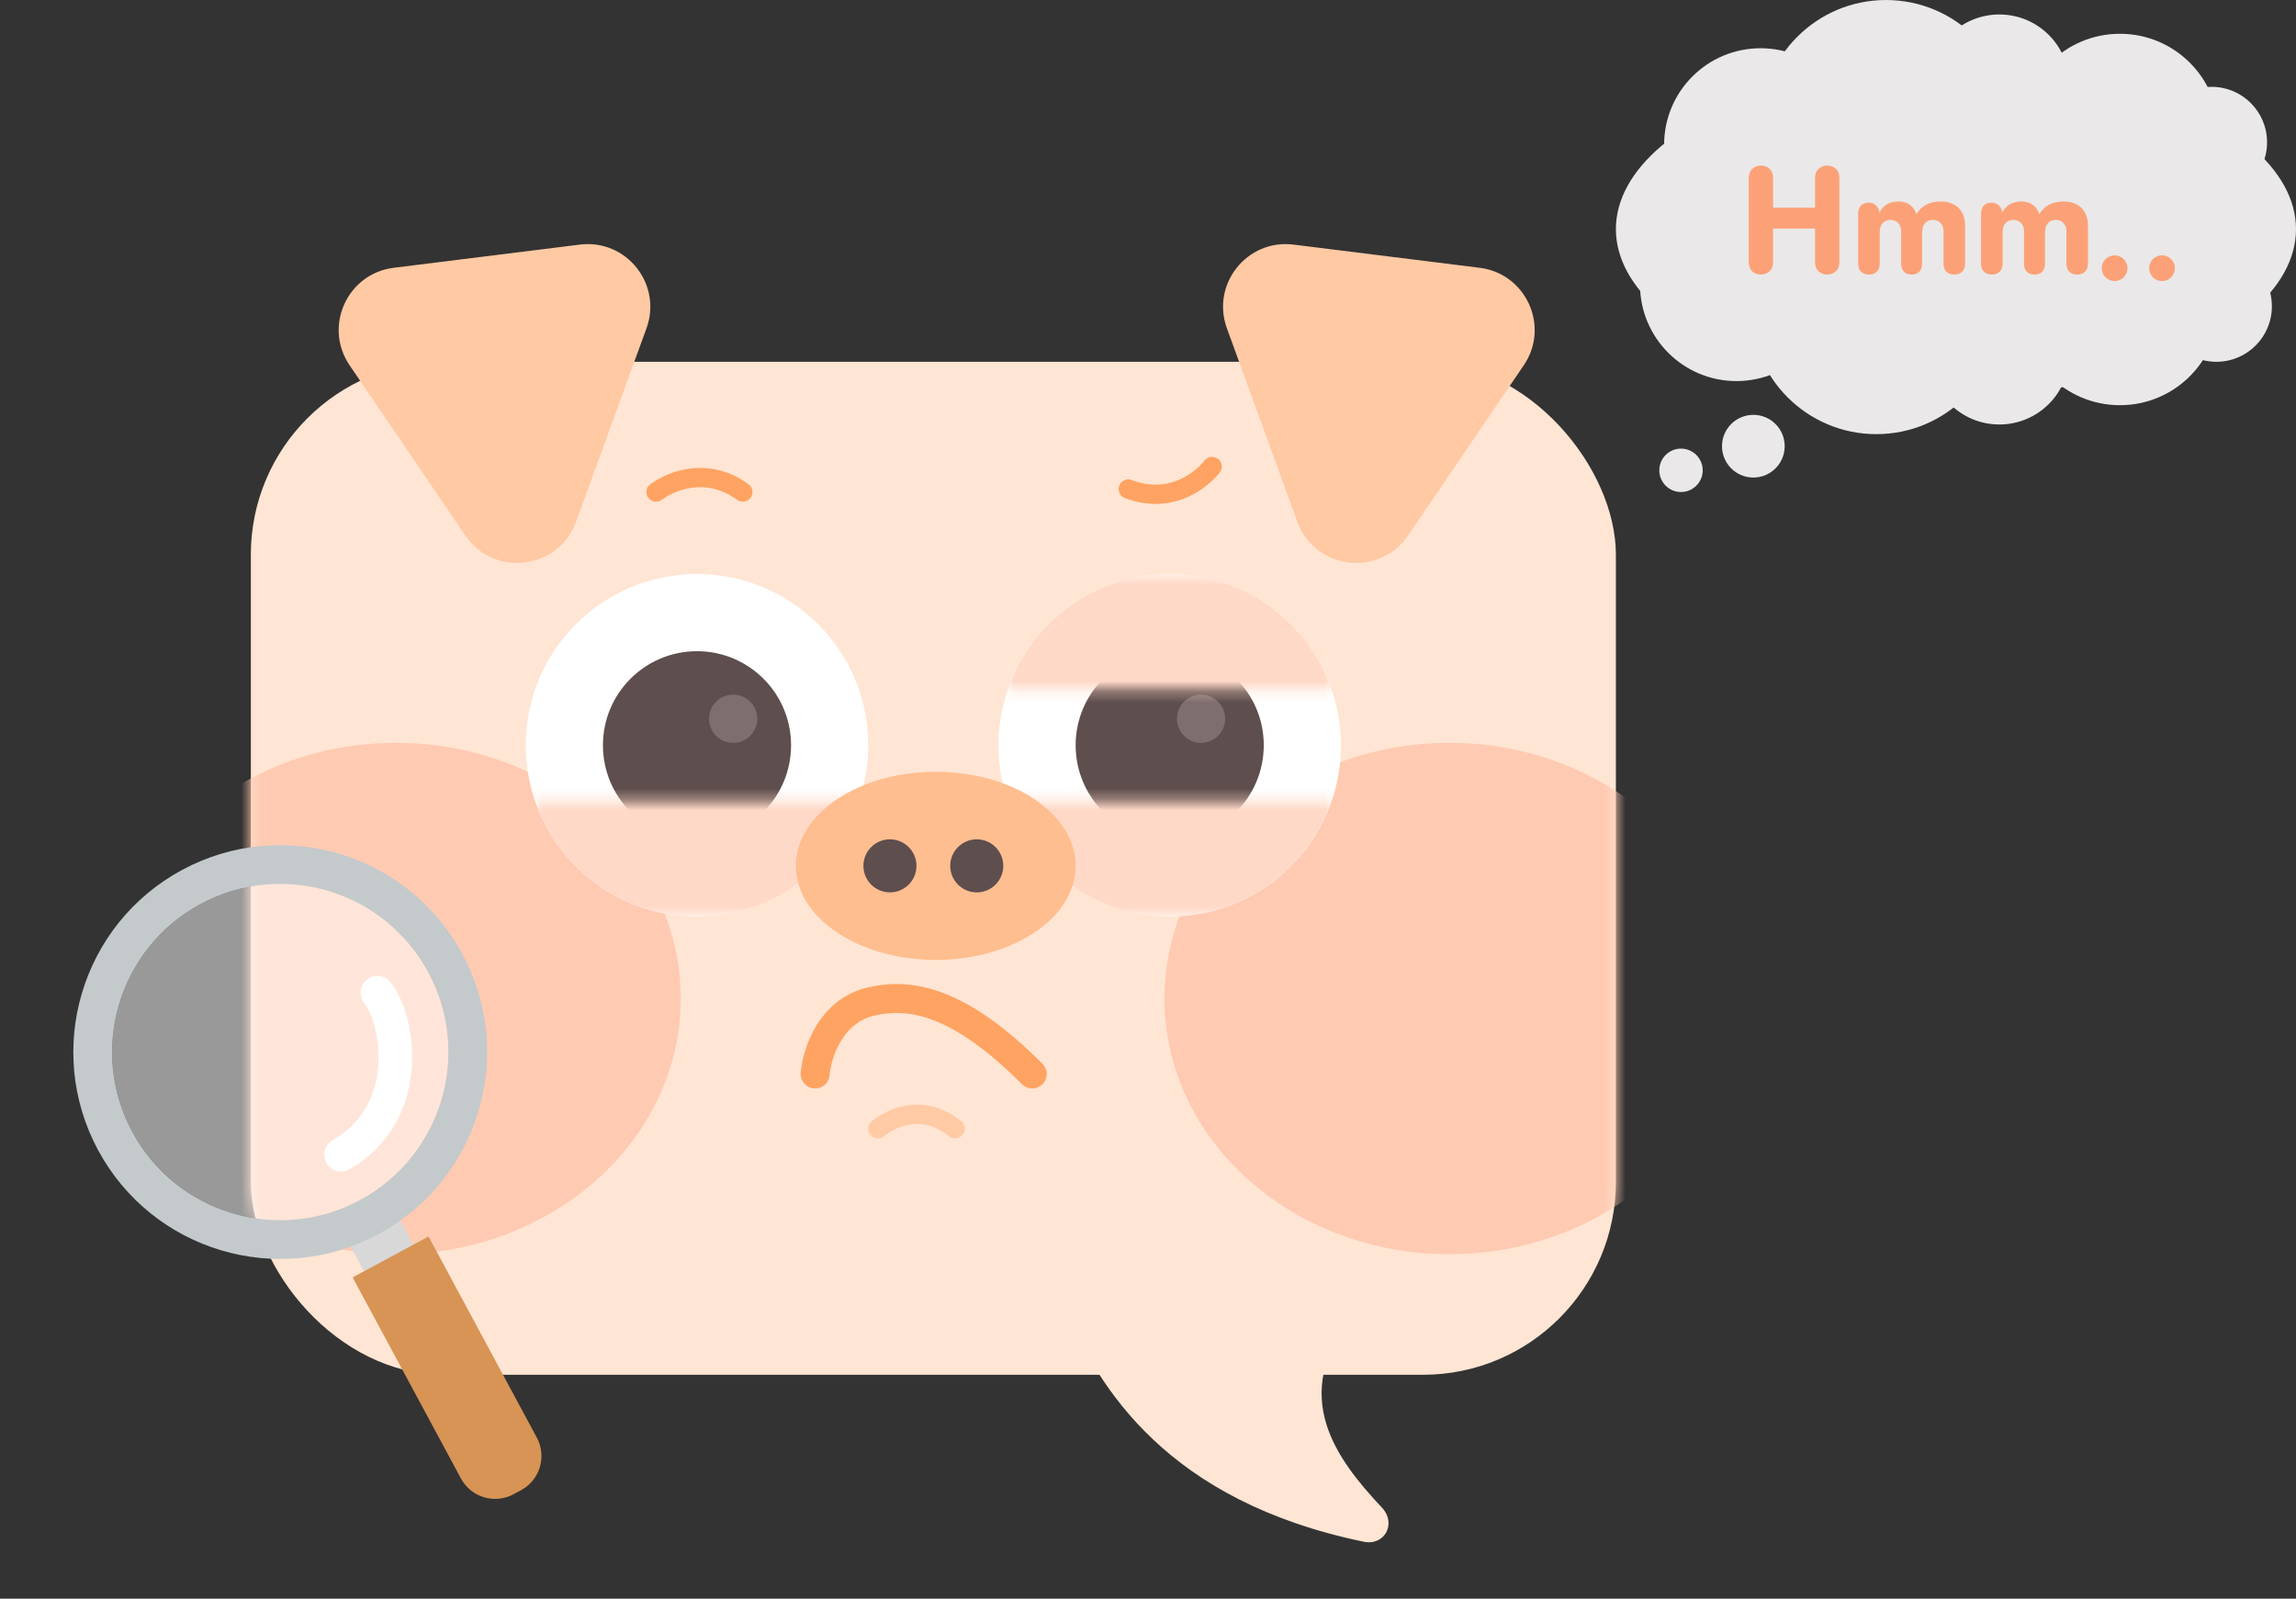 <svg width="214" height="149" viewBox="0 0 214 149" fill="none" xmlns="http://www.w3.org/2000/svg">
<rect x="0" y="0" width="214" height="149" fill="#333333" stroke="none"/>
<path d="M127.097 143.69C108.833 139.906 102.405 129.412 99.22 121.877C98.623 120.464 99.658 118.921 101.191 118.863L124.127 117.995C126.304 117.913 127.423 120.832 126.077 122.544C120.109 130.137 124.544 135.965 128.811 140.522C130.187 141.992 129.069 144.099 127.097 143.69Z" fill="#FFE5D3"/>
<rect x="23.379" y="33.719" width="127.231" height="94.412" rx="17.983" fill="#FFE5D3"/>
<mask id="mask0_1387_626" style="mask-type:alpha" maskUnits="userSpaceOnUse" x="23" y="33" width="128" height="96">
<rect x="23.378" y="33.719" width="127.231" height="94.412" rx="17.983" fill="#FFCAB2"/>
</mask>
<g mask="url(#mask0_1387_626)">
<ellipse cx="36.902" cy="93.063" rx="26.548" ry="23.828" fill="#FFCAB2"/>
<ellipse cx="135.08" cy="93.063" rx="26.548" ry="23.828" fill="#FFCAB2"/>
</g>
<circle cx="64.964" cy="69.46" r="15.96" fill="white"/>
<circle cx="64.964" cy="69.46" r="8.767" fill="#5E4E4E"/>
<circle cx="109.023" cy="69.46" r="15.96" fill="white"/>
<circle cx="109.023" cy="69.46" r="8.767" fill="#5E4E4E"/>
<circle cx="111.945" cy="66.988" r="2.248" fill="#7F6E6E"/>
<circle cx="68.336" cy="66.988" r="2.248" fill="#7F6E6E"/>
<path d="M81.824 105.202C83.381 103.943 86.241 102.935 89.017 105.202" stroke="#FFCAA4" stroke-width="1.798" stroke-linecap="round"/>
<path d="M61.143 45.857C62.894 44.597 66.112 43.589 69.235 45.857" stroke="#FFA362" stroke-width="1.798" stroke-linecap="round"/>
<path d="M112.981 43.484C111.616 45.154 108.768 46.961 105.164 45.579" stroke="#FFA362" stroke-width="1.798" stroke-linecap="round"/>
<path d="M43.37 49.905C46.049 53.845 52.064 53.096 53.695 48.618L60.257 30.596C61.752 26.491 58.378 22.256 54.043 22.797L36.695 24.958C32.359 25.499 30.128 30.432 32.585 34.044L43.37 49.905Z" fill="#FFC9A3"/>
<path d="M131.24 49.905C128.561 53.845 122.545 53.096 120.915 48.618L114.353 30.596C112.858 26.491 116.231 22.256 120.567 22.797L137.915 24.958C142.25 25.499 144.482 30.432 142.025 34.044L131.24 49.905Z" fill="#FFC9A3"/>
<mask id="mask1_1387_626" style="mask-type:alpha" maskUnits="userSpaceOnUse" x="93" y="74" width="32" height="12">
<rect width="30.122" height="10.79" transform="matrix(1 0 0 -1 93.962 85.421)" fill="#FFCAB2"/>
</mask>
<g mask="url(#mask1_1387_626)">
<circle cx="109.023" cy="69.461" r="15.96" fill="#FFD9C7"/>
</g>
<mask id="mask2_1387_626" style="mask-type:alpha" maskUnits="userSpaceOnUse" x="93" y="53" width="32" height="12">
<rect width="30.122" height="10.79" transform="matrix(-1 -8.74228e-08 -8.74228e-08 1 124.084 53.499)" fill="#FFCAB2"/>
</mask>
<g mask="url(#mask2_1387_626)">
<circle cx="109.023" cy="69.459" r="15.96" transform="rotate(-180 109.023 69.459)" fill="#FFD9C7"/>
</g>
<mask id="mask3_1387_626" style="mask-type:alpha" maskUnits="userSpaceOnUse" x="49" y="74" width="32" height="12">
<rect width="30.122" height="10.79" transform="matrix(1 0 0 -1 49.903 85.421)" fill="#FFCAB2"/>
</mask>
<g mask="url(#mask3_1387_626)">
<circle cx="64.965" cy="69.461" r="15.96" fill="#FFD9C7"/>
</g>
<ellipse cx="87.219" cy="80.7" rx="13.038" ry="8.767" fill="#FFBE8F"/>
<circle cx="82.947" cy="80.699" r="2.473" fill="#5E4E4E"/>
<circle cx="91.039" cy="80.699" r="2.473" fill="#5E4E4E"/>
<path d="M75.978 100.098C76.128 98.224 77.372 94.253 81.149 93.354C84.925 92.455 89.466 93.354 96.21 100.098" stroke="#FFA362" stroke-width="2.697" stroke-linecap="round"/>
<rect x="31.833" y="114.593" width="5.222" height="6.025" transform="rotate(-28.307 31.833 114.593)" fill="#D8D8D8"/>
<path d="M32.868 119.055L39.941 115.245L50.036 133.989C50.983 135.747 50.325 137.939 48.568 138.886L47.86 139.267C46.102 140.214 43.91 139.556 42.963 137.798L32.868 119.055Z" fill="#D79455"/>
<path d="M16.976 81.077C26.351 76.028 38.044 79.535 43.093 88.91C48.143 98.285 44.637 109.979 35.262 115.028C25.887 120.078 14.193 116.571 9.143 107.196C4.094 97.821 7.6 86.127 16.976 81.077ZM18.69 84.261C11.073 88.364 8.224 97.865 12.326 105.482C16.429 113.1 25.931 115.949 33.548 111.846C41.165 107.743 44.014 98.242 39.912 90.625C35.809 83.007 26.308 80.158 18.69 84.261Z" fill="#C4C9CC"/>
<circle cx="26.119" cy="98.053" r="15.666" transform="rotate(-28.307 26.119 98.053)" fill="white" fill-opacity="0.5"/>
<path d="M35.174 92.519C37.258 95.125 38.562 103.722 31.787 107.629" stroke="white" stroke-width="3.127" stroke-linecap="round"/>
<ellipse cx="182.305" cy="21.355" rx="31.695" ry="15.511" fill="#EAE8E8"/>
<circle cx="164.097" cy="13.488" r="8.992" fill="#EAE8E8"/>
<circle cx="206.133" cy="13.263" r="5.17" fill="#EAE8E8"/>
<circle cx="186.351" cy="7.868" r="6.519" fill="#EAE8E8"/>
<circle cx="197.59" cy="12.364" r="9.216" fill="#EAE8E8"/>
<circle cx="175.786" cy="11.69" r="11.689" fill="#EAE8E8"/>
<circle cx="8.992" cy="8.992" r="8.992" transform="matrix(1 0 0 -1 152.857 35.517)" fill="#EAE8E8"/>
<circle cx="5.17" cy="5.17" r="5.17" transform="matrix(1 0 0 -1 201.412 33.719)" fill="#EAE8E8"/>
<circle cx="6.519" cy="6.519" r="6.519" transform="matrix(1 0 0 -1 179.832 39.563)" fill="#EAE8E8"/>
<circle cx="9.216" cy="9.216" r="9.216" transform="matrix(1 0 0 -1 188.374 37.765)" fill="#EAE8E8"/>
<circle cx="11.689" cy="11.689" r="11.689" transform="matrix(1 0 0 -1 163.198 40.463)" fill="#EAE8E8"/>
<path d="M162.996 24.457V16.567C162.996 15.893 163.454 15.434 164.128 15.434C164.816 15.434 165.261 15.893 165.261 16.567V19.359H169.173V16.567C169.173 15.893 169.631 15.434 170.306 15.434C170.994 15.434 171.439 15.893 171.439 16.567V24.457C171.439 25.132 170.98 25.59 170.306 25.59C169.631 25.59 169.173 25.132 169.173 24.457V21.301H165.261V24.457C165.261 25.132 164.803 25.59 164.115 25.59C163.441 25.59 162.996 25.132 162.996 24.457ZM181.148 24.565V21.531C181.148 20.951 180.757 20.492 180.15 20.492C179.543 20.492 179.152 20.937 179.152 21.639V24.565C179.152 25.199 178.815 25.59 178.181 25.59C177.547 25.59 177.196 25.199 177.196 24.565V21.531C177.196 20.951 176.805 20.492 176.198 20.492C175.591 20.492 175.2 20.937 175.2 21.639V24.565C175.2 25.199 174.836 25.59 174.202 25.59C173.568 25.59 173.191 25.199 173.191 24.565V19.926C173.191 19.238 173.582 18.887 174.189 18.887C174.769 18.887 175.133 19.332 175.173 19.818C175.484 19.184 176.063 18.779 176.981 18.779C177.871 18.779 178.41 19.292 178.626 19.966C179.085 19.17 179.853 18.779 180.878 18.779C182.119 18.779 183.158 19.44 183.158 21.059V24.565C183.158 25.199 182.78 25.59 182.146 25.59C181.499 25.59 181.148 25.199 181.148 24.565ZM192.601 24.565V21.531C192.601 20.951 192.21 20.492 191.603 20.492C190.996 20.492 190.605 20.937 190.605 21.639V24.565C190.605 25.199 190.268 25.59 189.634 25.59C189 25.59 188.649 25.199 188.649 24.565V21.531C188.649 20.951 188.258 20.492 187.651 20.492C187.044 20.492 186.653 20.937 186.653 21.639V24.565C186.653 25.199 186.289 25.59 185.655 25.59C185.021 25.59 184.643 25.199 184.643 24.565V19.926C184.643 19.238 185.034 18.887 185.641 18.887C186.221 18.887 186.586 19.332 186.626 19.818C186.936 19.184 187.516 18.779 188.433 18.779C189.323 18.779 189.863 19.292 190.079 19.966C190.537 19.17 191.306 18.779 192.331 18.779C193.572 18.779 194.611 19.44 194.611 21.059V24.565C194.611 25.199 194.233 25.59 193.599 25.59C192.952 25.59 192.601 25.199 192.601 24.565ZM195.894 24.997C195.894 24.336 196.433 23.797 197.094 23.797C197.755 23.797 198.294 24.336 198.294 24.997C198.294 25.658 197.755 26.197 197.094 26.197C196.433 26.197 195.894 25.658 195.894 24.997ZM200.313 24.997C200.313 24.336 200.852 23.797 201.513 23.797C202.174 23.797 202.714 24.336 202.714 24.997C202.714 25.658 202.174 26.197 201.513 26.197C200.852 26.197 200.313 25.658 200.313 24.997Z" fill="#FCA177"/>
<circle cx="163.422" cy="41.586" r="2.922" fill="#EAE8E8"/>
<circle cx="156.679" cy="43.834" r="2.023" fill="#EAE8E8"/>
</svg>
